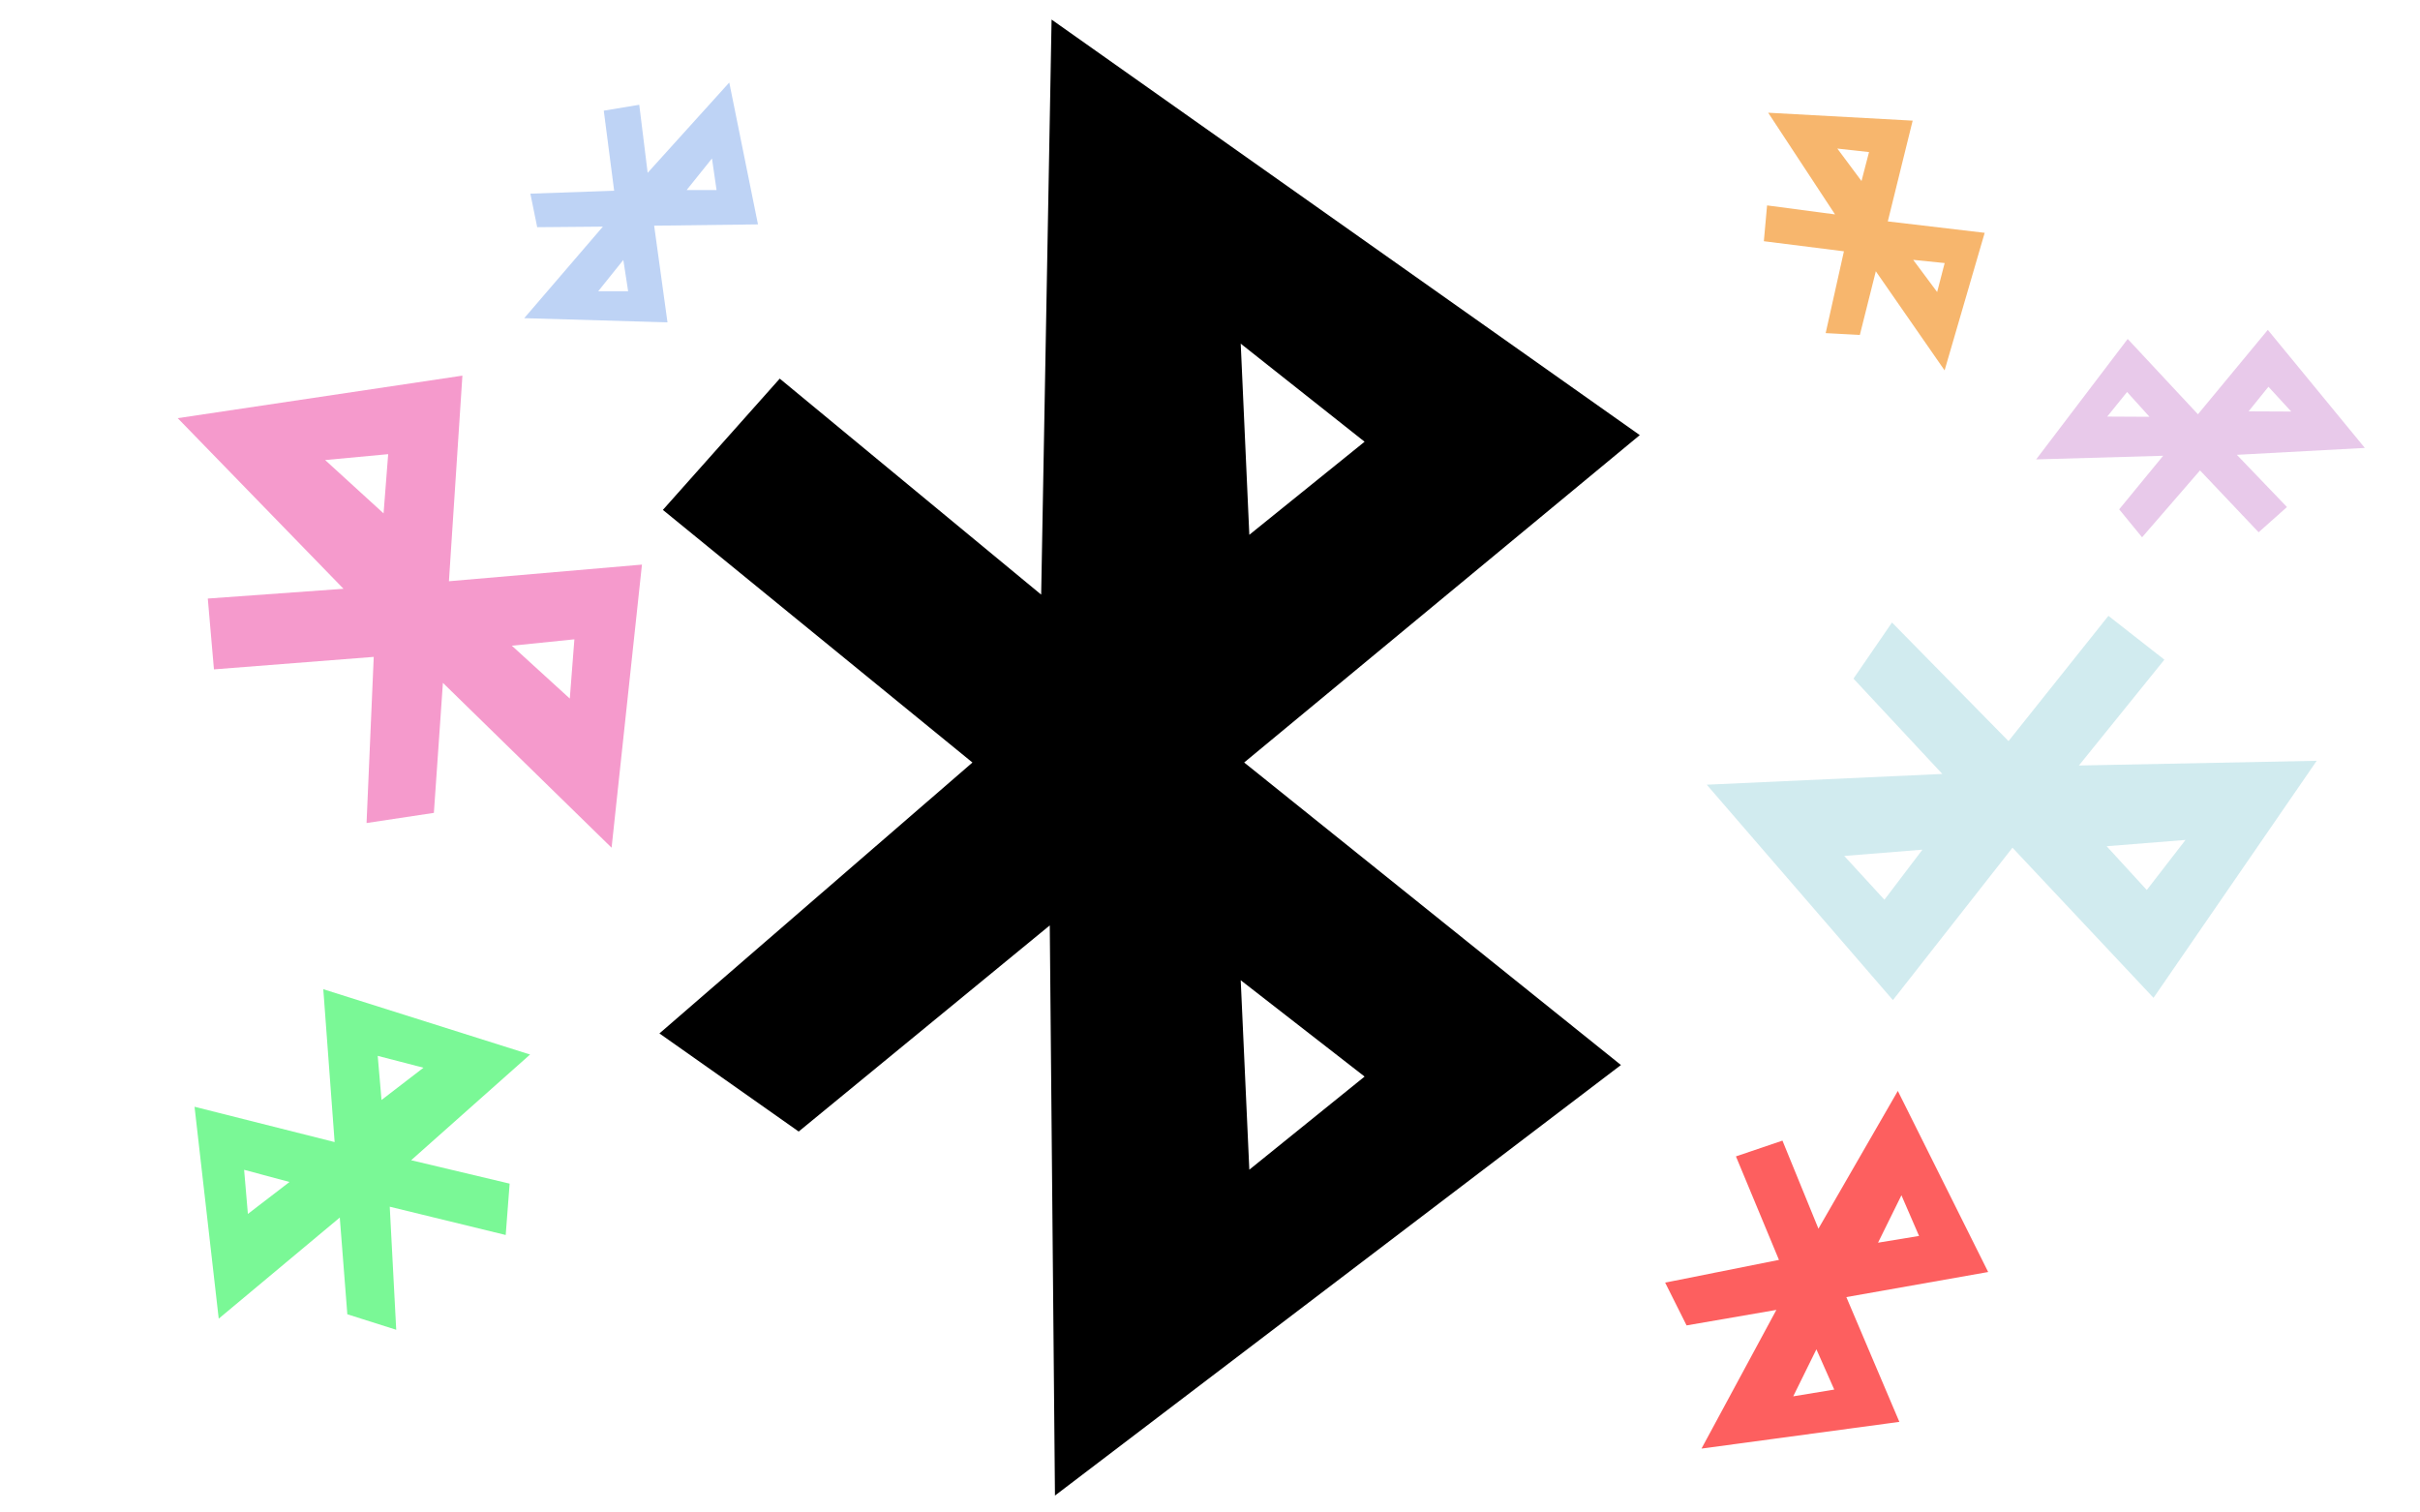 <?xml version="1.0" encoding="utf-8"?>
<svg viewBox="-301.086 0 800.092 500" xmlns="http://www.w3.org/2000/svg">
  <g transform="matrix(0.443, 0, 0, 0.443, 128.5, 197.352)"/>
  <g transform="matrix(0.443, 0, 0, 0.443, 52.38, 58.197)"/>
  <g transform="matrix(0.443, 0, 0, 0.443, 171.317, 219.95)"/>
  <g transform="matrix(0.443, 0, 0, 0.443, 182.021, -20.302)"/>
  <g transform="matrix(0.443, 0, 0, 0.443, 46.434, 95.067)"/>
  <g transform="matrix(0.443, 0, 0, 0.443, 117.796, 279.418)"/>
  <g transform="matrix(0.214, 0, 0, 0.214, 871.908, 97.501)"/>
  <g transform="matrix(0.443, 0, 0, 0.443, 117.796, 112.907)"/>
  <g transform="matrix(0.642, 0, 0, 0.642, 85.738, 86.797)"/>
  <g transform="matrix(0.642, 0, 0, 0.642, -143.809, 321.102)"/>
  <g transform="matrix(0.339, 0, 0, 0.339, 279.405, 111.539)"/>
  <g transform="matrix(1, 0, 0, 1, 95.255, -36.838)"/>
  <path d="M -81.931 168.583 L -43.29 125.18 L 43.142 196.592 L 46.583 6.471 L 241.052 143.856 L 110.259 252.096 L 234.824 352.117 L 47.701 494.464 L 45.985 305.955 L -37.027 374.108 L -83.069 341.672 L 20.421 252.107 L -81.93 168.582 Z M 150.072 355.934 L 109.118 324.088 L 111.961 386.722 L 150.071 355.934 Z M 150.072 146.047 L 109.118 113.622 L 111.961 176.813 L 150.071 146.046 Z" fill="#000000" style=""/>
  <path d="M -225.039 166.566 L -209.869 148.61 L -175.936 178.154 L -174.585 99.5 L -98.237 156.337 L -149.586 201.116 L -100.682 242.495 L -174.146 301.384 L -174.82 223.397 L -207.41 251.593 L -225.486 238.174 L -184.856 201.12 L -225.039 166.566 Z M -133.956 244.074 L -150.034 230.899 L -148.918 256.811 L -133.956 244.074 Z M -133.956 157.243 L -150.034 143.829 L -148.918 169.971 L -133.956 157.243 Z" style="fill: rgb(232, 16, 134); opacity: 0.42;" transform="matrix(0.705, -0.709, 0.709, 0.705, -189.794, -55.675)"/>
  <path d="M 301.181 234.184 L 316.351 216.228 L 350.284 245.772 L 351.635 167.118 L 427.983 223.955 L 376.634 268.734 L 425.538 310.113 L 352.074 369.002 L 351.4 291.015 L 318.81 319.211 L 300.734 305.792 L 341.364 268.738 L 301.181 234.184 Z M 392.264 311.692 L 376.186 298.517 L 377.302 324.429 L 392.264 311.692 Z M 392.264 224.861 L 376.186 211.447 L 377.302 237.589 L 392.264 224.861 Z" style="fill: rgb(27, 157, 177); opacity: 0.2;" transform="matrix(0.037, 0.999, -0.999, 0.037, 618.8, -105.936)"/>
  <path d="M 256.196 401.808 L 267.146 389.804 L 291.641 409.554 L 292.616 356.973 L 347.728 394.97 L 310.662 424.905 L 345.963 452.567 L 292.933 491.935 L 292.446 439.8 L 268.921 458.649 L 255.873 449.678 L 285.202 424.907 L 256.196 401.808 Z M 321.944 453.623 L 310.338 444.815 L 311.144 462.138 L 321.944 453.623 Z M 321.944 395.575 L 310.338 386.608 L 311.144 404.084 L 321.944 395.575 Z" style="opacity: 0.65; fill: rgb(252, 10, 10);" transform="matrix(0.875, 0.483, -0.483, 0.875, 242.746, -92.999)"/>
  <path d="M 286.446 58.919 L 293.999 49.733 L 310.893 64.846 L 311.566 24.609 L 349.577 53.686 L 324.012 76.593 L 348.36 97.761 L 311.784 127.887 L 311.448 87.991 L 295.223 102.415 L 286.224 95.551 L 306.452 76.595 L 286.446 58.919 Z M 331.793 98.569 L 323.789 91.829 L 324.345 105.085 L 331.793 98.569 Z M 331.793 54.149 L 323.789 47.287 L 324.345 60.66 L 331.793 54.149 Z" style="fill: rgb(242, 138, 20); opacity: 0.62;" transform="matrix(0.826, -0.563, 0.563, 0.826, 12.296, 192.353)"/>
  <path d="M -234.146 407.321 L -222.07 419.325 L -195.056 399.575 L -193.981 452.156 L -133.201 414.159 L -174.079 384.224 L -135.147 356.562 L -193.631 317.194 L -194.168 369.329 L -220.113 350.48 L -234.502 359.451 L -202.157 384.222 L -234.146 407.321 Z M -161.637 355.506 L -174.436 364.314 L -173.547 346.991 L -161.637 355.506 Z M -161.637 413.554 L -174.436 422.521 L -173.547 405.045 L -161.637 413.554 Z" style="fill: rgb(11, 243, 62); opacity: 0.54;" transform="matrix(-0.649, -0.761, 0.761, -0.649, -595.822, 494.479)"/>
  <path d="M -120.638 52.939 L -113.085 43.753 L -96.191 58.866 L -95.518 18.629 L -57.507 47.706 L -83.072 70.613 L -58.724 91.781 L -95.3 121.907 L -95.636 82.011 L -111.861 96.435 L -120.86 89.571 L -100.632 70.615 L -120.638 52.939 Z M -75.291 92.589 L -83.295 85.849 L -82.739 99.105 L -75.291 92.589 Z M -75.291 48.169 L -83.295 41.307 L -82.739 54.68 L -75.291 48.169 Z" style="fill: rgb(15, 94, 220); opacity: 0.27;" transform="matrix(0.753, 0.658, -0.658, 0.753, 24.206, 76.104)"/>
  <path d="M 393.017 161.544 L 401.006 171.218 L 418.877 155.301 L 419.589 197.677 L 459.797 167.055 L 432.755 142.93 L 458.51 120.637 L 419.82 88.91 L 419.465 130.926 L 402.302 115.736 L 392.781 122.965 L 414.179 142.928 L 393.017 161.544 Z M 440.986 119.786 L 432.518 126.885 L 433.106 112.924 L 440.986 119.786 Z M 440.986 166.567 L 432.518 173.794 L 433.106 159.71 L 440.986 166.567 Z" style="fill: rgb(187, 93, 192); opacity: 0.33;" transform="matrix(-0.037, -0.999, 0.999, -0.037, 298.813, 574.577)"/>
</svg>